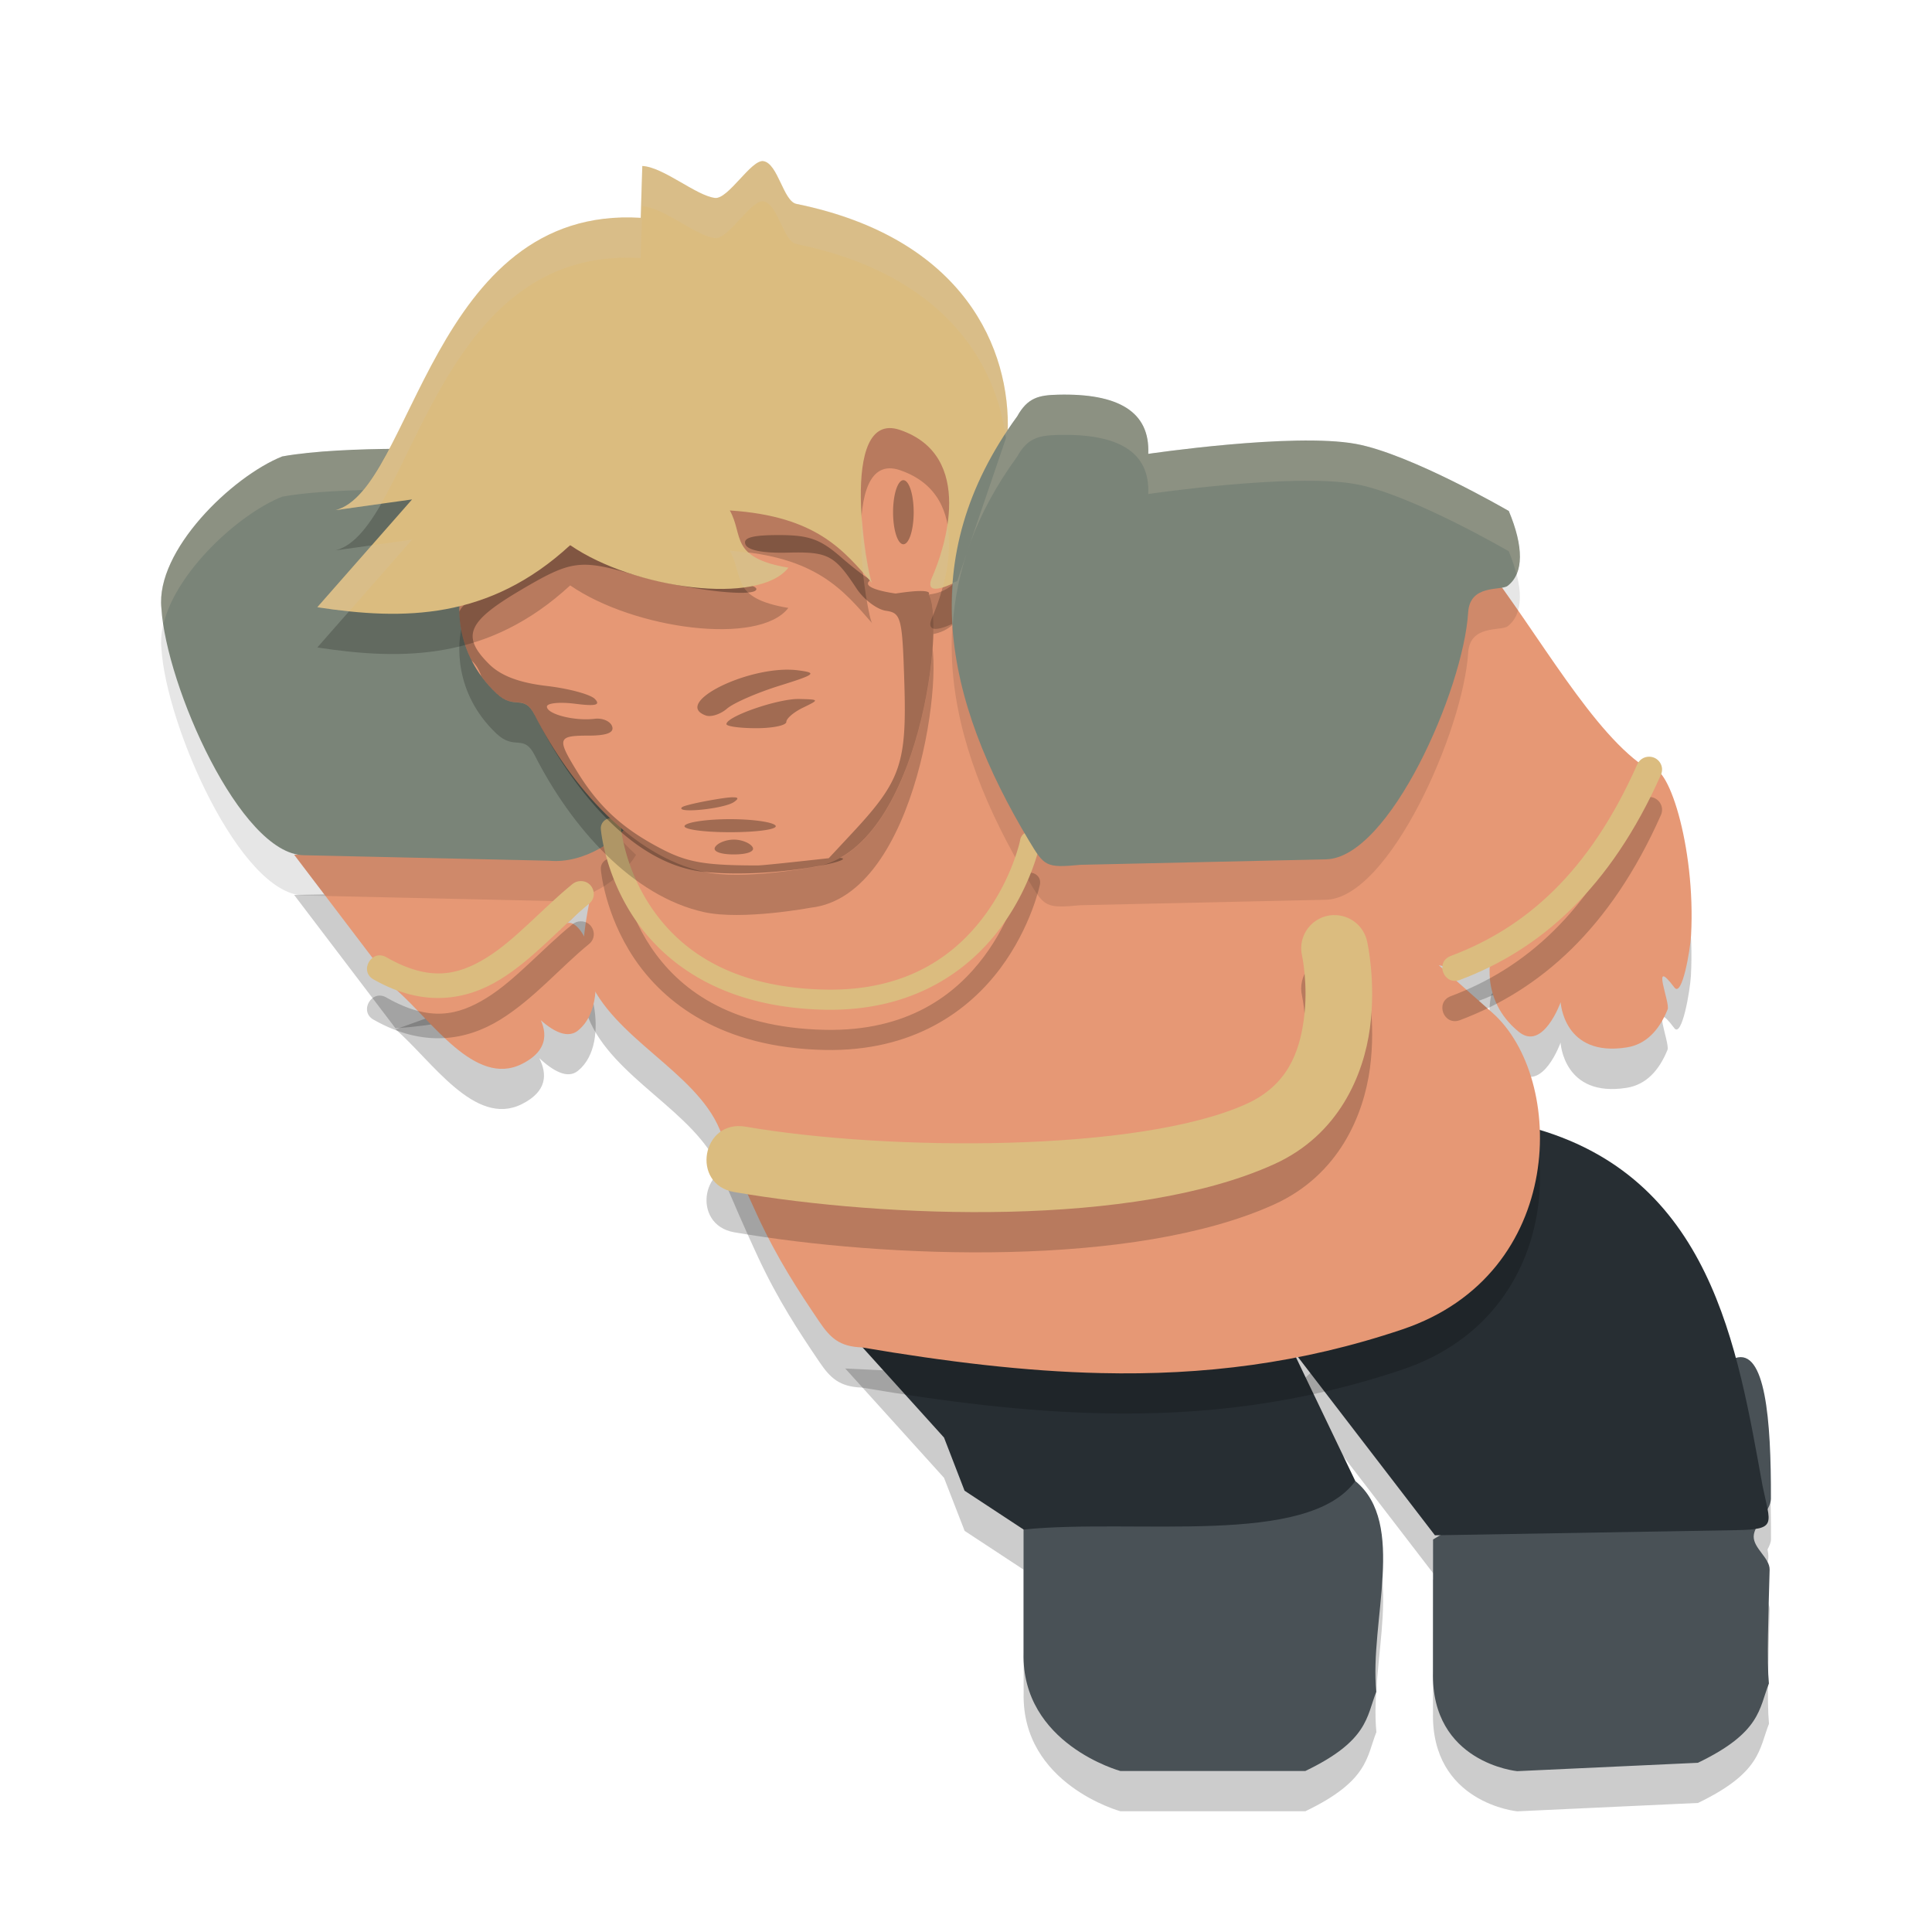 <svg xmlns="http://www.w3.org/2000/svg" width="24" height="24" version="1.1">
 <path style="opacity:0.2" d="m 20.484,10.061 c -0.648,1.668 -1.378,1.924 -1.955,2.285 0,0 -0.166,0.562 0.336,0.973 0.302,0.247 0.521,-0.367 0.521,-0.367 0,0 0.036,0.687 0.822,0.561 0.239,-0.038 0.402,-0.214 0.506,-0.471 0.034,-0.083 -0.218,-0.674 0.084,-0.271 0.096,0.129 0.197,-0.468 0.207,-0.648 0.06,-1.101 -0.3,-2.213 -0.521,-2.061 z M 7.057,11.965 c -0.035,0.005 -0.07,0.032 -0.1,0.086 l -2.043,0.736 c 0.448,0.386 0.984,1.219 1.566,0.93 0.322,-0.16 0.317,-0.378 0.219,-0.572 0.164,0.151 0.348,0.267 0.482,0.156 0.439,-0.359 0.122,-1.375 -0.125,-1.336 z"/>
 <path style="opacity:0.2" d="m 19,14.5 -2.946,2.766 1.771,2.306 0.066,-0.001 -0.09,0.054 v 1.644 c -0.026,1.131 1.047,1.232 1.047,1.232 l 2.245,-0.104 c 0.785,-0.377 0.759,-0.673 0.882,-0.984 -0.027,-0.281 -0.008,-0.82 0.009,-1.414 0.004,-0.144 -0.201,-0.266 -0.198,-0.414 6e-4,-0.031 0.014,-0.064 0.029,-0.097 0.146,-0.026 0.17,-0.089 0.142,-0.241 0.024,-0.045 0.043,-0.088 0.043,-0.129 0.002,-0.99 -0.07,-1.87 -0.442,-1.748 h -10e-4 c -0.342,-1.26 -0.965,-2.447 -2.557,-2.869 z m -2.946,2.766 -5.554,-0.266 1.227,1.358 0.256,0.659 0.733,0.482 v 1.534 C 12.69,22.165 13.918,22.5 13.918,22.5 h 2.298 c 0.785,-0.377 0.759,-0.673 0.882,-0.984 -0.087,-0.873 0.382,-2.09 -0.262,-2.617 z"/>
 <path style="fill:#495156" d="m 17.802,19.124 3.755,-2.254 c 0.372,-0.122 0.445,0.758 0.442,1.748 -3.48e-4,0.146 -0.211,0.32 -0.214,0.468 -0.003,0.148 0.202,0.27 0.198,0.414 -0.016,0.594 -0.036,1.132 -0.009,1.413 -0.123,0.311 -0.097,0.608 -0.882,0.985 l -2.245,0.104 c 0,0 -1.072,-0.101 -1.046,-1.232 z"/>
 <path style="fill:#495156" d="m 12.715,18.89 4.121,-0.492 c 0.644,0.527 0.174,1.745 0.261,2.617 -0.123,0.311 -0.097,0.608 -0.882,0.985 h -2.297 c 0,0 -1.229,-0.334 -1.203,-1.466 z"/>
 <path style="fill:#272e33" d="m 10.5,16.5 5.553,0.265 0.783,1.633 c -0.595,0.819 -2.719,0.462 -4.121,0.602 L 11.982,18.518 11.727,17.858 Z"/>
 <path style="fill:#272e33" d="m 16.053,16.765 2.947,-2.765 c 2.265,0.6 2.583,2.749 2.895,4.457 0.097,0.477 0.188,0.542 -0.325,0.551 l -3.745,0.064 z"/>
 <path style="opacity:0.2" d="M 12.039,7.327 7.367,10.643 c 0.05,0.116 0.063,0.253 0.055,0.402 l -3.768,0.072 1.259,1.657 c 0.938,-0.063 1.682,-0.337 2.248,-0.917 l 0.16,-0.151 c -0.065,0.336 -0.118,0.672 -0.015,0.931 0.301,0.757 1.333,1.169 1.634,1.891 0.156,0.375 0.313,0.736 0.469,1.072 0.256,0.551 0.512,0.937 0.768,1.316 0.137,0.202 0.25,0.311 0.529,0.321 1.05,0.178 2.026,0.298 2.971,0.319 1.271,0.029 2.485,-0.119 3.744,-0.543 2.049,-0.69 2.031,-3.124 1.118,-3.933 l -0.666,-0.589 c 0.067,0.017 0.135,0.028 0.205,0.033 1.428,-0.37 1.865,-1.506 2.407,-2.462 C 19.798,9.64 19.112,8.368 18.426,7.487 l -2.064,2.768 -0.504,0.406 c 0.065,0.067 0.132,0.142 0.201,0.223 z"/>
 <path style="fill:#e69875" d="m 20.485,9.561 c -0.648,1.668 -1.378,1.923 -1.955,2.284 0,0 -0.166,0.562 0.336,0.972 0.302,0.247 0.521,-0.367 0.521,-0.367 0,0 0.036,0.687 0.823,0.561 0.239,-0.038 0.402,-0.215 0.506,-0.472 0.034,-0.083 -0.219,-0.674 0.084,-0.272 0.096,0.129 0.197,-0.468 0.207,-0.648 0.06,-1.101 -0.299,-2.211 -0.52,-2.059 z"/>
 <path style="fill:#e69875" d="M 4.914,12.287 6.957,11.551 c 0.24,-0.428 0.726,0.84 0.224,1.25 -0.302,0.247 -0.857,-0.589 -0.857,-0.589 0,0 0.87,0.652 0.157,1.006 -0.582,0.289 -1.119,-0.545 -1.567,-0.93 z"/>
 <path style="fill:#e69875" d="m 12.039,6.827 -4.672,3.317 c 0.05,0.116 0.063,0.253 0.055,0.402 l -3.768,0.072 1.259,1.657 c 0.938,-0.063 1.682,-0.337 2.248,-0.917 l 0.16,-0.151 c -0.065,0.336 -0.118,0.672 -0.015,0.931 0.301,0.757 1.333,1.169 1.634,1.891 0.156,0.375 0.313,0.736 0.469,1.072 0.256,0.551 0.512,0.937 0.768,1.316 0.137,0.202 0.25,0.311 0.529,0.321 1.05,0.178 2.026,0.298 2.971,0.319 1.271,0.029 2.485,-0.119 3.744,-0.543 2.049,-0.69 2.031,-3.124 1.118,-3.933 L 17.873,11.99 c 0.067,0.017 0.135,0.028 0.205,0.033 1.428,-0.37 1.865,-1.506 2.407,-2.462 C 19.798,9.14 19.112,7.868 18.426,6.987 l -2.064,2.768 -0.504,0.406 c 0.065,0.067 0.132,0.142 0.201,0.223 z"/>
 <path style="opacity:0.2" d="m 20.485,9.9 c -0.064,-4.6e-6 -0.122,0.038 -0.147,0.097 -0.601,1.352 -1.397,2.033 -2.316,2.378 -0.2,0.075 -0.087,0.373 0.113,0.298 0.995,-0.373 1.87,-1.135 2.497,-2.547 0.049,-0.106 -0.029,-0.226 -0.146,-0.226 z M 7.576,10.665 c -0.069,0.007 -0.119,0.068 -0.112,0.136 0,0 0.043,0.55 0.414,1.104 0.372,0.553 1.084,1.111 2.365,1.138 1.109,0.023 1.793,-0.493 2.181,-1.011 0.387,-0.517 0.494,-1.042 0.494,-1.042 0.033,-0.163 -0.213,-0.213 -0.246,-0.05 0,0 -0.097,0.473 -0.449,0.943 -0.352,0.471 -0.943,0.931 -1.974,0.91 C 9.038,12.768 8.421,12.264 8.087,11.767 7.753,11.269 7.714,10.781 7.714,10.781 c -0.004,-0.065 -0.059,-0.116 -0.125,-0.116 -0.004,-2.13e-4 -0.008,-2.13e-4 -0.013,0 z m 8.989,1.202 c -0.262,0.009 -0.45,0.254 -0.39,0.507 0,0 0.079,0.365 0.022,0.786 -0.056,0.421 -0.21,0.825 -0.713,1.053 -1.335,0.605 -4.46,0.587 -6.221,0.283 -0.545,-0.094 -0.687,0.717 -0.142,0.812 1.897,0.327 4.971,0.441 6.707,-0.346 0.805,-0.365 1.112,-1.11 1.19,-1.693 0.078,-0.583 -0.035,-1.073 -0.035,-1.073 -0.041,-0.196 -0.218,-0.335 -0.42,-0.328 z M 7.21,11.445 c -0.036,9.72e-4 -0.071,0.014 -0.099,0.037 -0.379,0.309 -0.713,0.697 -1.069,0.916 -0.356,0.219 -0.705,0.297 -1.234,-0.002 -0.19,-0.121 -0.36,0.176 -0.158,0.276 0.612,0.345 1.142,0.254 1.562,-0.004 0.419,-0.258 0.757,-0.658 1.104,-0.94 0.12,-0.095 0.049,-0.287 -0.104,-0.283 z"/>
 <path style="opacity:0.1" d="m 6.899,5.352 c -0.747,-0.019 -1.147,0.207 -1.123,0.734 0,0 -1.491,-0.058 -2.27,0.084 -0.625,0.25 -1.575,1.17 -1.501,1.886 0.06,0.962 0.979,3.051 1.767,3.068 l 3.049,0.068 c 0.43,0.041 0.889,-0.255 1.08,-0.572 C 6.265,9.071 6.629,7.512 7.403,5.62 7.275,5.388 7.137,5.358 6.899,5.352 Z m 6.242,0.052 c -0.238,0.006 -0.376,0.036 -0.505,0.269 -1.282,1.758 -0.908,3.516 0.147,5.274 0.191,0.317 0.207,0.339 0.638,0.298 l 3.05,-0.068 c 0.787,-0.018 1.707,-2.106 1.767,-3.068 0.022,-0.354 0.408,-0.266 0.49,-0.329 0.202,-0.155 0.2,-0.488 0.015,-0.93 0,0 -1.22,-0.71 -1.901,-0.834 C 16.061,5.872 14.264,6.138 14.264,6.138 14.287,5.611 13.887,5.385 13.141,5.403 Z"/>
 <path style="fill:#7a8478" d="M 6.899,4.851 C 6.152,4.833 5.752,5.059 5.776,5.587 c 0,0 -1.491,-0.059 -2.27,0.083 -0.625,0.25 -1.575,1.17 -1.501,1.886 0.06,0.962 0.979,3.051 1.766,3.068 l 3.05,0.068 C 7.25,10.733 7.709,10.437 7.899,10.12 6.264,8.57 6.629,7.012 7.404,5.12 7.275,4.888 7.137,4.858 6.899,4.851 Z"/>
 <path style="fill:#dbbc7f" d="m 7.576,10.165 a 0.125,0.125 0 0 0 -0.112,0.136 c 0,0 0.043,0.55 0.414,1.104 0.372,0.553 1.084,1.111 2.365,1.138 1.109,0.023 1.793,-0.493 2.181,-1.011 0.387,-0.517 0.494,-1.042 0.494,-1.042 a 0.126,0.125 0 1 0 -0.246,-0.05 c 0,0 -0.097,0.473 -0.449,0.943 -0.352,0.471 -0.943,0.931 -1.974,0.91 C 9.038,12.268 8.421,11.764 8.087,11.267 7.753,10.769 7.714,10.281 7.714,10.281 a 0.125,0.125 0 0 0 -0.125,-0.116 0.125,0.125 0 0 0 -0.013,0 z"/>
 <path style="opacity:0.2" d="M 5.746,7.756 11.929,4.957 c -0.026,1.094 0.521,2.834 -0.392,2.928 0.215,0.323 -0.121,3.244 -1.468,3.391 0,0 -0.847,0.159 -1.321,0.055 C 7.855,11.135 7.097,10.277 6.643,9.383 6.505,9.11 6.395,9.328 6.168,9.114 5.632,8.608 5.677,7.973 5.746,7.756 Z"/>
 <path style="fill:#e69875" d="M 5.746,7.256 11.929,4.457 c -0.026,1.094 0.521,2.834 -0.392,2.928 0.215,0.323 -0.121,3.244 -1.468,3.391 0,0 -0.847,0.159 -1.321,0.055 C 7.855,10.635 7.097,9.777 6.643,8.883 6.505,8.61 6.395,8.828 6.168,8.614 5.632,8.108 5.677,7.473 5.746,7.256 Z"/>
 <path style="opacity:0.3" d="m 11.222,5.965 a 0.128,0.398 0 0 0 -0.128,0.398 0.128,0.398 0 0 0 0.128,0.398 0.128,0.398 0 0 0 0.128,-0.398 0.128,0.398 0 0 0 -0.128,-0.398 z M 9.674,6.647 c -0.329,0 -0.446,0.033 -0.414,0.115 0.029,0.074 0.217,0.111 0.526,0.103 0.499,-0.013 0.581,0.03 0.854,0.445 0.09,0.137 0.254,0.261 0.365,0.277 0.189,0.027 0.204,0.085 0.229,0.896 0.031,0.997 -0.044,1.216 -0.637,1.854 l -0.302,0.324 c -0.259,0.028 -0.811,0.09 -0.887,0.09 -0.66,-9e-4 -0.875,-0.039 -1.21,-0.216 C 7.728,10.288 7.435,10.017 7.169,9.584 6.915,9.171 6.926,9.138 7.312,9.138 c 0.226,0 0.32,-0.037 0.292,-0.115 C 7.582,8.959 7.484,8.917 7.388,8.929 7.138,8.96 6.794,8.872 6.794,8.778 c 0,-0.044 0.157,-0.06 0.348,-0.036 0.256,0.033 0.322,0.017 0.248,-0.059 C 7.336,8.626 7.065,8.553 6.79,8.521 6.449,8.481 6.223,8.395 6.077,8.251 5.73,7.906 5.803,7.726 6.445,7.344 7.096,6.958 7.199,6.943 7.875,7.139 8.526,7.328 9.396,7.43 9.396,7.317 9.396,7.268 9.111,7.204 8.762,7.175 8.414,7.146 7.893,7.043 7.606,6.947 L 7.083,6.772 6.695,7.03 C 6.482,7.173 6.166,7.34 5.993,7.402 5.825,7.462 5.744,7.512 5.706,7.599 c 0.004,0.177 0.044,0.391 0.154,0.608 0.05,0.046 0.089,0.108 0.12,0.194 0.053,0.072 0.114,0.143 0.187,0.212 0.227,0.214 0.337,-0.004 0.475,0.269 0.454,0.894 1.195,1.853 2.105,1.949 0.86,0.09 1.939,-0.154 1.688,-0.174 1.041,-0.576 1.295,-2.981 1.101,-3.273 0,0 0.087,-0.087 -0.41,-0.011 0,0 -0.487,-0.063 -0.302,-0.173 -0.032,0 -0.2,-0.125 -0.375,-0.277 C 10.189,6.697 10.051,6.647 9.674,6.647 Z M 9.799,8.319 C 9.207,8.311 8.367,8.744 8.768,8.888 c 0.064,0.023 0.182,-0.015 0.263,-0.085 0.081,-0.07 0.374,-0.198 0.65,-0.284 0.452,-0.141 0.476,-0.161 0.232,-0.192 -0.037,-0.005 -0.075,-0.007 -0.115,-0.008 z m 0.128,0.364 c -0.259,-0.006 -0.903,0.216 -0.903,0.312 0,0.028 0.167,0.051 0.372,0.051 0.204,0 0.372,-0.035 0.372,-0.078 0,-0.043 0.094,-0.123 0.209,-0.178 C 10.181,8.691 10.18,8.689 9.927,8.683 Z M 9.101,9.904 c -0.045,0.001 -0.117,0.01 -0.217,0.027 -0.204,0.034 -0.389,0.077 -0.411,0.096 -0.093,0.082 0.517,0.022 0.643,-0.063 0.062,-0.042 0.06,-0.062 -0.015,-0.059 z m -0.031,0.272 c -0.283,0 -0.537,0.036 -0.565,0.081 -0.028,0.044 0.227,0.081 0.565,0.081 0.338,0 0.592,-0.036 0.565,-0.081 -0.028,-0.044 -0.282,-0.081 -0.565,-0.081 z m 0.046,0.254 c -0.096,0 -0.201,0.041 -0.232,0.092 -0.034,0.054 0.063,0.092 0.232,0.092 0.17,0 0.266,-0.038 0.232,-0.092 -0.032,-0.051 -0.136,-0.092 -0.232,-0.092 z"/>
 <path style="opacity:0.2" d="m 7.979,2.561 c 0.263,0.013 0.669,0.37 0.904,0.397 0.163,0.018 0.45,-0.48 0.6,-0.457 0.181,0.027 0.248,0.498 0.41,0.531 2.089,0.425 2.665,1.808 2.625,2.847 l -0.626,1.84 c 0,0 -0.442,0.242 -0.311,-0.053 C 11.731,7.325 12.124,6.164 11.181,5.841 10.397,5.572 10.78,7.707 10.836,7.744 10.484,7.343 10.151,6.912 9.066,6.841 9.24,7.149 9.059,7.429 9.793,7.552 9.429,8.026 7.875,7.818 7.083,7.272 6.078,8.2 5.015,8.208 3.942,8.043 L 5.119,6.704 4.168,6.837 C 5.126,6.595 5.364,3.046 7.959,3.206 Z"/>
 <path style="fill:#dbbc7f" d="m 7.979,2.062 c 0.263,0.013 0.669,0.37 0.904,0.397 0.163,0.018 0.45,-0.48 0.6,-0.457 0.181,0.027 0.248,0.498 0.41,0.531 2.089,0.425 2.665,1.808 2.625,2.847 l -0.626,1.84 c 0,0 -0.442,0.242 -0.311,-0.053 C 11.731,6.825 12.124,5.664 11.181,5.341 10.397,5.073 10.78,7.207 10.836,7.245 10.484,6.843 10.151,6.412 9.066,6.341 9.24,6.65 9.059,6.929 9.793,7.052 9.429,7.526 7.875,7.318 7.083,6.772 6.078,7.7 5.015,7.708 3.942,7.543 L 5.119,6.204 4.168,6.337 C 5.126,6.095 5.364,2.547 7.959,2.706 Z"/>
 <path style="fill:#7a8478" d="m 13.141,4.903 c 0.747,-0.019 1.147,0.208 1.123,0.735 0,0 1.797,-0.266 2.577,-0.124 0.682,0.124 1.902,0.834 1.902,0.834 0.185,0.442 0.188,0.775 -0.015,0.93 -0.082,0.063 -0.468,-0.025 -0.49,0.329 -0.06,0.962 -0.979,3.051 -1.766,3.068 l -3.05,0.068 c -0.43,0.041 -0.448,0.019 -0.638,-0.297 -1.056,-1.758 -1.43,-3.516 -0.148,-5.274 0.129,-0.232 0.267,-0.263 0.505,-0.269 z"/>
 <path style="opacity:0.2;fill:#d3c6aa" d="m 13.141,4.904 c -0.238,0.006 -0.376,0.036 -0.505,0.269 -0.043,0.059 -0.08,0.118 -0.119,0.178 -2.56e-4,0.009 0.001,0.019 10e-4,0.028 L 11.891,7.218 c 0,0 -0.041,0.016 -0.054,0.022 -0.014,0.185 -0.017,0.37 -0.004,0.556 0.043,-0.708 0.286,-1.416 0.803,-2.124 0.129,-0.232 0.266,-0.262 0.505,-0.269 0.747,-0.019 1.147,0.207 1.123,0.734 0,0 1.798,-0.265 2.577,-0.123 0.682,0.124 1.901,0.834 1.901,0.834 0.042,0.101 0.073,0.195 0.096,0.284 0.078,-0.18 0.044,-0.45 -0.096,-0.784 0,0 -1.22,-0.71 -1.901,-0.834 C 16.061,5.373 14.264,5.638 14.264,5.638 14.287,5.111 13.887,4.885 13.141,4.904 Z M 4.833,5.577 C 4.383,5.583 3.869,5.604 3.505,5.67 2.88,5.92 1.93,6.84 2.004,7.556 2.008,7.612 2.023,7.684 2.032,7.747 2.191,7.097 2.967,6.385 3.505,6.17 3.785,6.119 4.152,6.098 4.513,6.087 4.623,5.956 4.727,5.777 4.833,5.577 Z"/>
 <path style="fill:#dbbc7f" d="m 8.835,2.576 v 0 C 8.707,3.413 7.748,5.179 7.083,6.772 v 0 C 7.215,5.155 7.18,3.549 8.835,2.576 Z"/>
 <path style="fill:#dbbc7f" d="m 20.485,9.4 c -0.064,-4.6e-6 -0.122,0.038 -0.147,0.097 -0.601,1.352 -1.397,2.033 -2.316,2.378 -0.2,0.075 -0.087,0.373 0.113,0.298 0.995,-0.373 1.87,-1.135 2.497,-2.547 0.049,-0.106 -0.029,-0.226 -0.146,-0.226 z m -3.92,1.967 c -0.262,0.009 -0.45,0.254 -0.39,0.507 0,0 0.079,0.365 0.022,0.786 -0.056,0.421 -0.21,0.825 -0.713,1.053 -1.335,0.605 -4.46,0.587 -6.221,0.283 -0.545,-0.094 -0.687,0.718 -0.142,0.812 1.897,0.327 4.971,0.441 6.707,-0.346 0.805,-0.365 1.112,-1.11 1.19,-1.693 0.078,-0.583 -0.035,-1.073 -0.035,-1.073 -0.041,-0.196 -0.218,-0.335 -0.42,-0.328 z m -9.355,-0.422 c -0.036,9.72e-4 -0.071,0.014 -0.099,0.037 -0.379,0.309 -0.713,0.697 -1.069,0.916 -0.356,0.219 -0.705,0.297 -1.234,-0.002 -0.19,-0.121 -0.36,0.176 -0.158,0.276 0.612,0.345 1.142,0.254 1.562,-0.004 0.419,-0.258 0.757,-0.658 1.104,-0.94 0.12,-0.095 0.049,-0.287 -0.104,-0.283 z"/>
 <path style="opacity:0.2;fill:#d3c6aa" d="M 9.482,2.001 C 9.332,1.979 9.045,2.477 8.882,2.458 8.647,2.432 8.242,2.075 7.979,2.062 L 7.959,2.706 C 5.363,2.547 5.126,6.095 4.167,6.337 L 4.734,6.257 C 5.348,5.195 5.941,3.082 7.959,3.206 L 7.979,2.562 C 8.242,2.575 8.647,2.932 8.882,2.958 9.045,2.977 9.332,2.479 9.482,2.501 9.663,2.528 9.73,2.999 9.892,3.031 11.7,3.4 12.372,4.484 12.495,5.443 l 0.022,-0.064 C 12.558,4.339 11.981,2.957 9.892,2.531 9.73,2.499 9.663,2.028 9.482,2.001 Z m 1.226,4.426 c -0.017,0.223 -0.009,0.467 0.015,0.691 0.037,0.042 0.077,0.084 0.114,0.126 -0.024,-0.016 -0.1,-0.398 -0.129,-0.817 z m 1.061,0.103 c -0.042,0.269 -0.132,0.509 -0.188,0.636 -0.074,0.165 0.024,0.161 0.132,0.126 0.062,-0.227 0.101,-0.504 0.057,-0.762 z M 5.119,6.703 4.618,6.774 3.942,7.543 c 0.132,0.02 0.263,0.038 0.395,0.052 z M 9.066,6.841 C 9.16,7.007 9.154,7.164 9.24,7.293 9.488,7.26 9.69,7.185 9.793,7.052 9.534,7.008 9.393,6.945 9.306,6.868 9.228,6.858 9.153,6.847 9.066,6.841 Z"/>
</svg>

